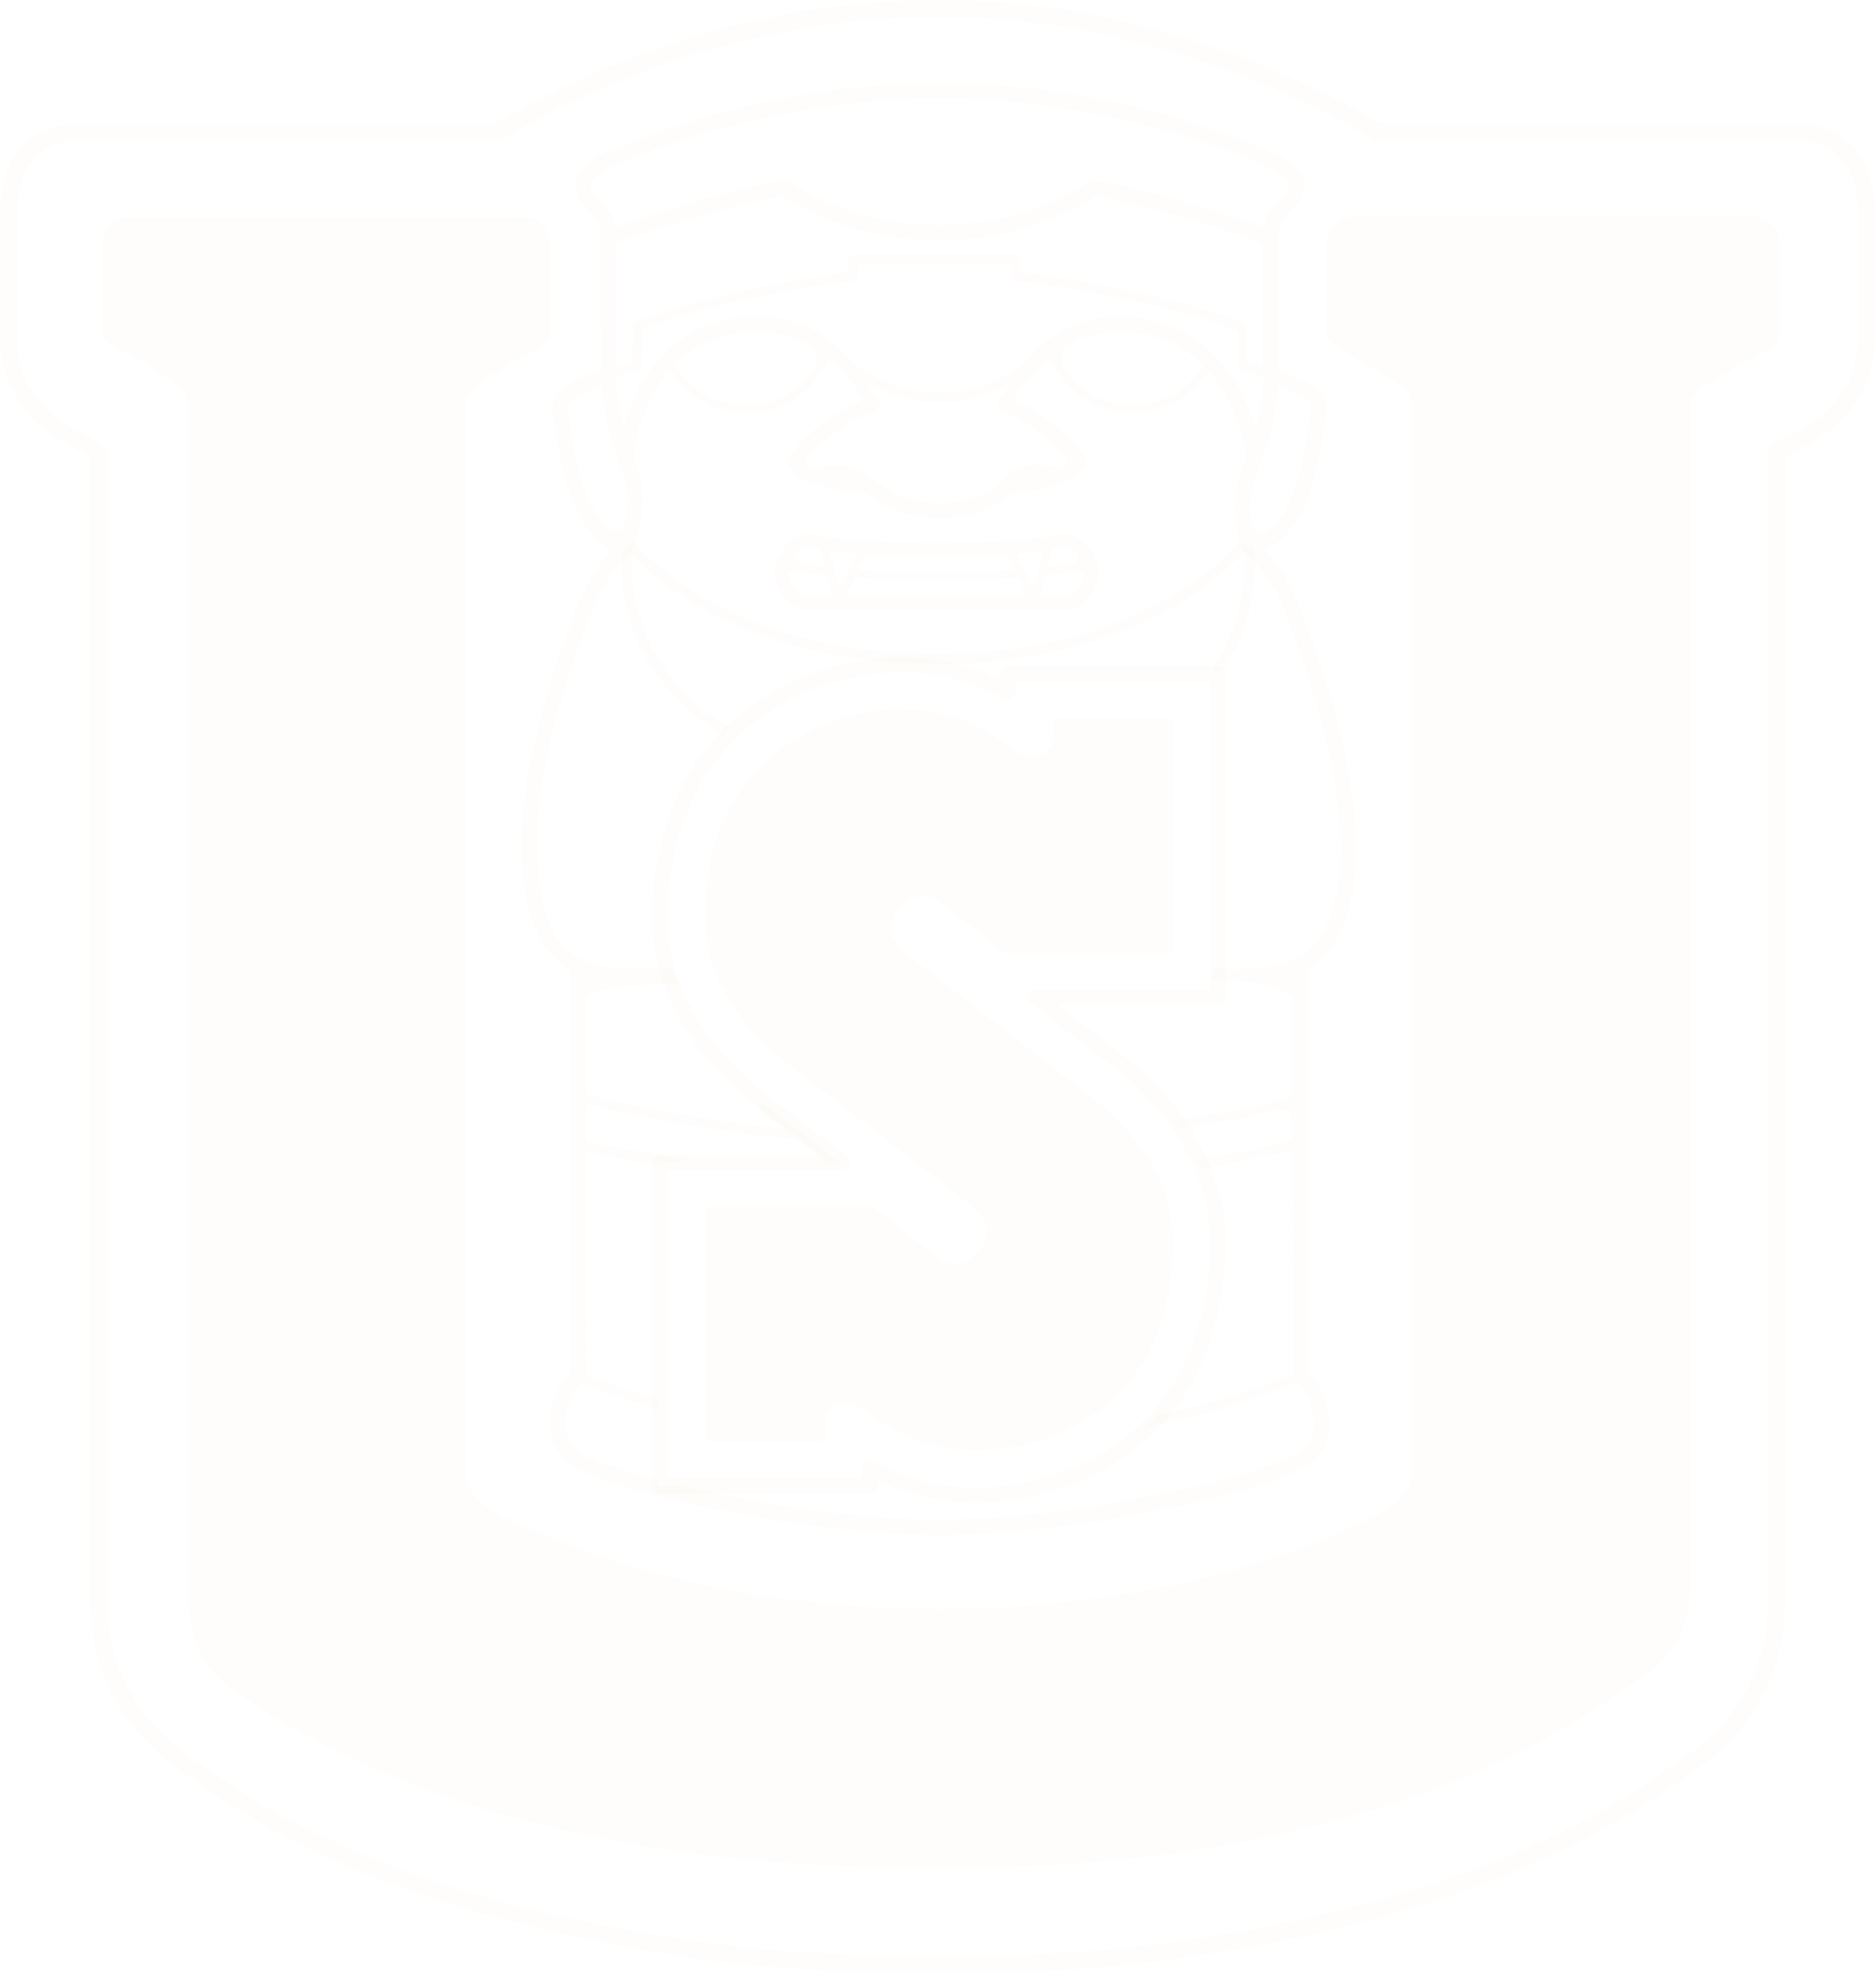 <svg width="1141" height="1200" fill="none" xmlns="http://www.w3.org/2000/svg"><path fill-rule="evenodd" clip-rule="evenodd" d="m570.183 1189.34.313.01c3.771.11 9.741.25 18.013.25 41.25 0 105.981-3.11 179.883-17.68 105.141-20.72 185.444-52.44 246.188-96.51.97-.72 2.49-1.75 4.21-2.91.03-.02.05-.03.07-.05l.92-.64.06-.03c3.85-2.61 8.78-5.97 14.42-10.59 5.54-4.56 10.31-9.16 14.53-14.09l.03-.03.02-.03c8.2-9.42 14.85-20.61 19.19-32.3l.01-.05c4.94-13.11 7.48-27.666 7.42-43.404V271.883l22.58-12.543c5.44-3.029 10.33-6.726 14.49-10.9l.03-.026.02-.026c6.19-6.121 11.21-14.026 14.06-22.039l.01-.036.02-.035c2.37-6.516 3.57-13.439 3.57-20.525v-77.185c0-5.641-.89-16.881-6.45-26.384-5.05-8.644-14.57-17.012-34.99-17.012H835.754l-2.523-1.569c-11.646-7.24-121.88-73.198-260.062-73.198h-5.71c-138.195 0-248.414 65.97-260.051 73.2l-2.522 1.567H51.827c-20.387 0-29.906 8.365-34.966 17.013-5.563 9.507-6.456 20.75-6.456 26.383v77.185c0 7.11 1.182 14.025 3.55 20.509l.016.043.015.044c2.843 8.001 7.885 15.905 14.066 22.004l.03.03.03.03c4.198 4.209 9.076 7.907 14.5 10.932l22.538 12.543v699.364c0 15.775 2.518 30.348 7.478 43.408l.018.05.017.04c4.311 11.69 10.955 22.87 19.144 32.3l.018.02.018.02c4.228 4.92 8.994 9.52 14.564 14.09l.026.02c5.27 4.36 9.968 7.57 13.737 10.15l1.672 1.14.771.53c1.38.94 2.631 1.79 3.418 2.36 60.763 44.09 141.06 75.81 246.216 96.54 73.943 14.55 138.674 17.66 179.928 17.68m-181.937-7.47c-106.086-20.91-187.954-53.08-250.327-98.33-.644-.47-1.721-1.2-3.116-2.15l-.816-.56-1.716-1.18c-3.771-2.57-8.813-6.02-14.458-10.69-5.974-4.9-11.185-9.92-15.853-15.35-9.004-10.37-16.299-22.63-21.05-35.52-5.461-14.38-8.157-30.216-8.157-47.098V278.005l-17.202-9.574c-6.252-3.487-11.907-7.767-16.798-12.672-7.281-7.183-13.186-16.423-16.563-25.927C1.375 222.148 0 214.02 0 205.753v-77.185c0-12.631 3.738-53.8 51.827-53.8h250.091C314.061 67.222 426.316 0 567.459 0h5.71c141.129 0 253.398 67.209 265.556 74.767H1088.8c48.15 0 51.84 41.17 51.84 53.801v77.185c0 8.267-1.4 16.395-4.19 24.079-3.38 9.504-9.26 18.744-16.55 25.955-4.87 4.877-10.54 9.157-16.8 12.644l-17.23 9.574v693.247c.05 16.882-2.67 32.708-8.09 47.098-4.78 12.89-12.07 25.15-21.09 35.52-4.67 5.45-9.88 10.46-15.81 15.35-6.05 4.95-11.31 8.53-15.22 11.17l-1 .7c-1.82 1.22-3.18 2.15-3.93 2.71-62.358 45.25-144.24 77.42-250.326 98.33-74.725 14.73-140.155 17.87-181.895 17.87a627.6 627.6 0 0 1-18.313-.25c-3.543.11-9.629.25-18.021.25-41.74-.01-107.17-3.15-181.937-17.87Zm181.937 7.47c8.275 0 14.254-.14 17.695-.25l.313-.01" fill="#DFD4A6" fill-opacity=".05"/><path d="M806.964 149.784v52.231c0 4.765 4.891 8.712 7.142 9.976 37.363 21.051 45.075 25.594 45.075 35.445v639.878c0 21.509-8.129 27.373-23.955 35.168-40.739 20.077-130.943 56.037-264.193 56.037-133.292 0-223.468-35.96-264.207-56.037-15.799-7.809-23.997-13.659-23.997-35.168V247.45c0-9.767 7.601-14.812 44.283-35.445 2.515-1.431 7.962-4.293 7.962-11.157v-49.882c0-6.767-3.877-18.883-15.257-18.883H77.549c-11.352 0-15.284 8.309-15.284 18.883v51.063c0 6.238 6.948 8.211 10.074 9.976 34.764 19.605 41.656 25.858 41.656 35.445v716.326c0 41.254 13.047 53.024 27.762 63.694 165.68 120.33 429.262 108.06 429.262 108.06s251.077 12.27 416.757-108.06c14.704-10.67 40.254-22.44 40.254-63.694V247.45c0-9.906 10.07-14.159 48.12-35.445 2.11-1.209 6.67-4.002 6.67-9.976v-52.231c0-6.766-4.91-18.341-16.26-18.341H823.193c-11.338-.013-16.229 11.561-16.229 18.327Z" fill="#DFD4A6" fill-opacity=".05"/><path d="M594.86 882.089c-34.056 0-53.286-13.269-63.61-20.411l-2.737-1.931c-6.35-4.488-9.49-6.656-15.882-5.933-8.892.972-10.754 6.516-10.754 11.004v8.879a2.826 2.826 0 0 1-2.835 2.821h-67.541a2.83 2.83 0 0 1-2.849-2.821V736.876a2.829 2.829 0 0 1 2.849-2.82h99.11c.612 0 1.265.236 1.765.639.222.208 24.218 19.675 31.777 25.274l1.57 1.209c3.752 2.904 9.476 7.267 15.715 7.267 4.682 0 9.059-2.321 13.436-7.17 3.724-4.043 5.461-8.406 5.155-12.963-.292-4.919-3.099-9.88-7.823-13.965l-114.547-88.481c-18.3-14.381-49.007-44.824-49.007-87.092 0-100.792 77.56-127.455 118.591-127.455 34.056 0 53.244 13.297 63.61 20.425l2.737 1.917c6.336 4.46 9.407 6.6 15.882 5.919 8.878-.972 10.74-6.53 10.74-11.018v-8.865c0-1.57 1.279-2.849 2.821-2.849h67.584c1.556 0 2.834 1.279 2.834 2.849V576.49a2.819 2.819 0 0 1-2.834 2.834h-99.111a2.96 2.96 0 0 1-1.793-.625c-.236-.166-24.218-19.688-31.79-25.26l-1.598-1.223c-3.738-2.876-9.421-7.239-15.66-7.239-4.696 0-9.059 2.32-13.464 7.128-3.696 4.057-5.432 8.42-5.141 12.977.292 4.947 3.099 9.866 7.823 13.951l114.562 88.495c32.541 26.275 49.006 55.537 49.006 87.078 0 47.075-15.673 82.201-46.603 104.488-29.567 21.328-62.567 22.995-71.988 22.995Z" fill="#DFD4A6" fill-opacity=".05"/><path d="M594.861 913.895c-22.176 0-42.74-4.586-61.165-13.673v3.446a4.679 4.679 0 0 1-4.696 4.683H401.488c-2.556 0-4.696-2.07-4.696-4.683V706.934c0-2.571 2.14-4.669 4.696-4.669h96.971c-12.046-9.226-31.11-23.871-41.823-32.389-17.993-14.311-59.858-53.758-59.858-111.06 0-70.793 32.444-109.365 59.622-129.303 37.974-27.804 79.089-29.957 90.816-29.957 22.203 0 42.712 4.585 61.164 13.714v-3.488a4.661 4.661 0 0 1 4.669-4.669h127.525c2.584 0 4.697 2.085 4.697 4.669v196.721a4.691 4.691 0 0 1-4.697 4.696h-97.068c10.699 8.254 27.47 21.204 41.892 32.347 28.915 22.398 59.886 63.36 59.886 111.088 0 72.072-32.541 110.644-59.844 130.291-37.252 26.872-78.755 28.97-90.579 28.97ZM529 887.745c.82 0 1.598.208 2.32.611 19.036 10.894 39.822 16.174 63.541 16.174 11.129 0 50.118-1.973 85.104-27.22 25.539-18.382 55.927-54.592 55.927-122.69 0-44.324-29.068-82.618-56.232-103.654-23.288-18.063-52.731-40.781-52.731-40.781-1.584-1.209-2.223-3.293-1.584-5.211a4.707 4.707 0 0 1 4.461-3.167h106.086V414.451H617.787v6.544a4.647 4.647 0 0 1-2.362 4.071c-1.445.82-3.196.848-4.669 0-19.008-10.852-39.794-16.159-63.526-16.159-10.977 0-49.577 2.056-85.272 28.164-25.455 18.605-55.801 54.856-55.801 121.717 0 53.231 39.377 90.26 56.315 103.724 16.326 13.006 52.3 40.42 52.675 40.712 1.598 1.195 2.209 3.279 1.598 5.196-.667 1.904-2.46 3.182-4.447 3.182H406.157v187.356h118.147V892.4c0-1.681.889-3.196 2.32-4.057a5.105 5.105 0 0 1 2.376-.598Z" fill="#DFD4A6" fill-opacity=".05"/><path d="M440.295 447.284c-36.988-21.745-51.8-51.313-57.719-72.28-6.419-22.76-4.085-40.212-3.988-40.934l6.142.862c-.084.667-8.406 67.5 58.733 106.975l-3.168 5.377ZM742.093 409.935l-5.072-3.627c24.969-35.028 19.397-72.766 19.341-73.141l6.184-.848c.25 1.584 5.974 40.587-20.453 77.616Z" fill="#DFD4A6" fill-opacity=".05"/><path d="M569.527 403.807c-69.793 0-117.452-19.174-145.172-35.264-30.124-17.521-43.532-34.918-44.102-35.64l4.961-3.78c.542.681 53.772 68.446 184.313 68.446 68.236 0 114.728-18.619 141.67-34.223 29.234-16.924 42.504-34.056 42.629-34.223l4.974 3.78c-.584.736-13.992 18.132-44.13 35.64-27.664 16.09-75.323 35.264-145.143 35.264Z" fill="#DFD4A6" fill-opacity=".05"/><path d="M795.905 834.431c0-4.919-.056-14.451-.111-27.47-.083-31.291-.236-81.645-.292-136.987v-3.752c-.028-20.939-.069-54.995-.069-76.518 17.868-10.324 57.412-54.703-2.029-212.575-7.892-23.037-16.993-35.792-23.829-42.489 8.656-4.141 15.687-12.075 19.897-19.356 10.268-17.688 13.644-40.878 15.437-53.341.403-2.64.667-4.725.973-6.017 2.709-12.964-.709-19.619-12.756-24.566l-15.465-6.433v-75.198c0-14.812 1.376-16.034 5.906-20.175.945-.917 2.098-1.904 3.321-3.168 4.849-4.821 6.905-10.588 5.807-16.243-.958-4.807-4.64-11.616-16.743-16.77C684.525 53.48 599.601 50.41 575.73 50.41c-2.584 0-4.043.042-4.071.042-.222 0-1.709-.042-4.307-.042-23.844 0-108.74 3.085-200.153 42.962-12.186 5.155-15.826 11.964-16.743 16.771-1.14 5.669.917 11.422 5.752 16.243 1.126 1.167 2.223 2.14 3.182 3.015 4.557 4.224 5.766 5.336 5.766 20.328l.028 75.143c-3.654 1.445-10.004 4.043-15.618 6.53-12.018 5.28-15.339 11.699-12.602 24.524.264 1.292.584 3.377.959 6.017 1.792 12.463 5.182 35.653 15.437 53.341 5.585 9.588 11.616 15.923 18.257 19.328-7.906 8.045-15.798 21.717-23.121 40.447-49.006 130.096-33.43 197.166-1.722 215.131.041 79.895.222 173.823.375 216.869.014 12.991.041 22.467.069 27.386-5.002 4.474-10.671 14.589-12.324 24.733-1.821 11.226 1.153 21.092 8.587 28.553 19.716 19.703 149.729 45.825 228.053 45.825 78.352 0 208.309-26.122 228.067-45.825 7.42-7.461 10.421-17.327 8.629-28.553-1.64-10.13-7.351-20.245-12.325-24.747Zm-6.322-594.4c7.878 3.251 8.934 5.363 7.156 13.992-.32 1.431-.681 3.71-1.084 6.6-1.695 11.852-4.932 33.902-14.27 49.979-2.251 3.904-5.627 8.211-9.684 11.616-2.654 2.237-10.324 6.044-11.186-7.837-.583-9.087.57-18.118 3.933-26.983 8.614-22.662 12.268-36.918 13.047-52.342l12.088 4.975ZM684.97 192.58c-31.68-1.57-51.813 14.604-63.707 30.054-9.184 6.448-27.817 17.008-50.813 16.313-23.704 0-42.462-11.435-51.077-17.799-12.046-15.02-31.902-30.068-62.595-28.568-49.66 2.321-70.155 40.67-77.255 66.625-2.584-10.351-4.279-20.342-4.918-29.887l13.908-4.71c1.112-.362 1.904-1.446 1.918-2.655l.305-21.967c9.504-3.515 57.038-20.286 128.623-29.068a2.807 2.807 0 0 0 2.46-2.806v-7.684h93.386v7.684c0 1.445 1.098 2.667 2.529 2.806.792.098 77.129 8.282 135.056 30.18v20.564c0 1.167.695 2.195 1.751 2.64.222.055 4.557 1.834 13.755 4.933-.083 10.573-1.361 19.869-4.64 31.471-7.087-25.525-27.72-65.777-78.686-68.126Zm47.006 29.665c-2.737 4.613-18.633 28.151-52.175 23.163-14.2-2.126-23.927-9.977-29.693-17.647-6.294-8.281-4.349-15.701-2.473-16.826 9.573-5.836 21.717-9.712 36.877-9.031 21.231 1.028 36.543 9.378 47.464 20.341Zm-122.746 27.72c.236.084 22.218 7.559 39.878 29.262 1.403 2.029-3.071 5.989-6.253 5.155-7.211-1.889-23.065-5.321-33.152 7.865-.084.125-.209.208-.278.319-.987 1.028-13.214 13.367-37.683 13.367-24.871 0-38.418-12.908-39.113-13.603-14.2-12.811-27.776-9.059-35.862-7.92-3.891.57-8.073-2.265-5.85-5.488 17.771-21.426 41.212-28.832 41.462-28.915 2.237-.931 3.418-3.404 2.709-5.724-.111-.195-2.293-2.141-7.517-11.13 10.588 5.766 25.344 11.421 42.768 11.421.82.014 1.542.014 2.362.014 16.618 0 30.777-5.224 41.031-10.699-4.919 8.615-7.031 10.199-7.1 10.394a4.755 4.755 0 0 0 2.598 5.682Zm-115.492-23.898c-5.753 8.045-15.646 17.076-30.916 19.355-34.306 5.072-50.146-19.647-52.411-23.469 10.741-10.837 25.844-19.049 46.756-20.021 15.089-.681 26.983 3.32 36.654 8.836 3.376 1.89 4.655 8.671-.083 15.299Zm-119.245-78.019c12.617-4.558 62.36-22.065 101.779-28.665.292.181.667.403 1.056.653 28.401 17.368 59.969 26.136 93.831 26.136 33.819 0 65.374-8.768 93.761-26.136.431-.25.792-.486 1.084-.653 39.433 6.6 89.607 24.107 102.292 28.665 0 .569-.014 1.139-.014 1.723v73.489a317.202 317.202 0 0 1-9.851-3.502v-20.606a2.839 2.839 0 0 0-1.82-2.654c-52.814-20.355-121.773-29.248-135.751-30.915v-7.962c0-1.584-1.251-2.848-2.821-2.848h-99.055c-1.542 0-2.793 1.264-2.793 2.848v8.004c-79.227 10.004-128.831 29.581-129.345 29.79a2.9 2.9 0 0 0-1.793 2.598l-.277 21.898-10.283 3.488v-73.642c.028-.584 0-1.14 0-1.709Zm-11.657-28.234c-1.487-1.501-3.877-4.488-3.224-7.865.737-3.668 4.697-7.155 11.324-9.962 92.08-40.184 179.798-42.212 196.43-42.212 2.612 0 3.973.028 4.348.028.042 0 1.446-.028 4.016-.028 16.66 0 104.391 2.029 196.513 42.24 6.544 2.779 10.573 6.28 11.268 9.934.653 3.377-1.709 6.364-3.21 7.865-1.097 1.112-2.125 2.028-3.056 2.862-4.919 4.502-7.379 7.545-8.393 15.618-16.451-5.808-64.805-22.287-102.848-28.415a7.505 7.505 0 0 0-.764-.028c-1.529 0-2.474.528-5.169 2.196-26.914 16.465-56.843 24.788-88.884 24.788-32.111 0-62.026-8.323-88.954-24.788-3.127-1.932-4.155-2.418-5.919-2.168-38.002 6.128-85.953 22.551-102.265 28.415-.987-8.184-3.46-11.269-8.323-15.743-.862-.806-1.834-1.681-2.89-2.737Zm3.654 198.305c-1.709-2.154-3.376-4.655-5.044-7.531-9.337-16.077-12.56-38.127-14.269-49.979-.389-2.89-.779-5.169-1.056-6.628-1.793-8.49-.779-10.435 7.239-13.992 4.168-1.862 8.795-3.752 12.352-5.211 1.626 16.716 6.003 34.376 12.964 52.606 2.973 7.809 3.321 17.132 2.265 27.219-1.223 11.297-10.713 8.212-14.451 3.516Zm426.483 562.998c-14.922 14.978-137.529 43.06-221.425 43.06-48.951 0-111.102-9.56-157.344-20.523h-14.089v-3.515c-25.83-6.753-44.671-13.742-49.993-19.022-5.127-5.141-7.156-11.727-6.086-19.605 1.404-10.588 7.962-19.411 9.949-20.536.055-.042.097-.098.167-.098 6.572 2.793 22.495 9.171 45.977 16.104v-5.933c-22.065-6.572-37.196-12.602-43.532-15.312 0-4.349-.028-14.339-.083-28.734-.084-25.149-.195-63.485-.278-106.948 8.142 1.723 25.441 5.461 43.879 8.921v-2.056l20.953-1.223c-25.51-4.349-54.828-9.254-64.832-11.436 0-7.6-.028-15.312-.028-23.176 7.156 1.918 57.205 14.951 128.984 21.94 6.35 4.905 12.714 9.796 18.119 13.895h7.614s-29.984-22.857-47.867-36.877c-1.445 2.029-1.084 4.807.848 6.364 3.557 2.82 8.031 6.322 12.838 10.087-71.571-7.683-119.272-20.939-119.911-21.119-.208-.028-.389-.014-.611-.028 0-19.411-.056-39.475-.056-59.386 5.975-4.946 30.583-7.503 53.342-7.503 1.459 0 2.696 1.042 3.543 0-1.25-2.501-2.418-4.252-3.515-6.864l-.028-2.501c-27.692 0-38.308 1.473-56.218-6.086-15.687-6.614-27.595-27.692-26.372-77.741.598-23.676 7.573-52.967 7.573-52.967 4.96-21.62 12.31-46.13 22.745-73.836 8.712-22.203 16.479-32.764 21.579-37.807l7.628-8.629c4.391-19.911 6.1-34.486.959-47.978-.584-1.612-1.154-3.238-1.723-4.836 0-8.92 4.696-34.375 21.467-53.702 3.904 6.016 18.827 25.302 46.797 25.302 3.085 0 6.281-.222 9.588-.736 25.149-3.724 36.612-23.511 40.378-31.903 11.852 10.643 18.257 18.689 20.842 25.066-8.476 4.197-28.332 12.964-43.616 32.903v.028l-.028.014c-.139.152-3.418 5.28-.333 8.864v.056c1.014 1.848 10.296 12.408 46.769 15.02 6.031 5.488 21.384 15.159 44.227 15.159 23.107 0 37.641-9.684 43.185-15.159 36.932-2.737 43.282-14.172 44.338-15.659 2.167-3.001.347-6.975-.612-8.281-15.214-19.842-33.75-28.61-41.712-32.834 2.585-6.447 9.157-14.922 21.509-25.718 3.558 8.031 14.896 28.622 40.601 32.43 3.376.514 6.572.736 9.601.736 27.581 0 42.448-18.744 46.658-25.011 17.382 19.856 22.107 45.964 22.107 53.412l.055.055c-.569 1.557-1.139 3.141-1.792 4.78-6.003 15.715-5.503 33.153-1.112 47.979l14.84 16.979c4.655 6.6 10.073 16.534 15.145 31.318 11.866 31.611 19.675 59.011 24.746 82.521 3.821 17.576 6.003 45.519 6.003 45.519 1.626 41.392-10.56 67.333-26.219 74.086-16.66 7.197-30.721 6.892-49.41 6.892-.208 0-.347.069-.528.083v2.112h-.486c0 2.585-3.265 4.655-.681 4.655 15.923 0 32.18-.333 48.034 9.768 0 20.884.028 41.003.055 61.262-22.759 6.127-47.922 10.74-72.238 14.214 1.181 1.653 2.334 3.404 3.502 5.197 20.675-3.127 41.406-7.17 60.024-11.38 7.198-1.64 8.726 1.584 8.726 9.851 0 8.226-1.32 9.24-7.753 10.56-11.685 2.445-31.457 6.516-50.451 9.865.792 1.765 1.639 3.543 2.362 5.35 23.065-4.127 46.839-9.129 55.87-11.047.097 43.324.25 81.618.306 107.17 0 14.312.041 24.371.041 28.72-9.67 4.03-39.377 15.535-83.02 25.15-2.195 2.557-4.46 5.016-6.753 7.239 48.715-10.074 81.923-22.954 92.191-27.275.07.055.111.097.195.153 2.014 1.111 8.545 9.948 9.99 20.536 1.07 7.892-.986 14.464-6.114 19.605ZM646.579 324.802c-.82 0-1.57.084-2.195.209-25.025 5.085-69.821 5.224-74.768 5.224-4.96 0-49.729-.139-74.767-5.224-.681-.112-1.417-.209-2.209-.209-7.239 0-16.896 5.864-20.509 16.785-2.167 6.391-.736 13.992 3.821 20.314 4.113 5.697 9.768 9.059 15.145 9.059H648.08c5.419 0 11.018-3.376 15.145-9.059 4.557-6.336 5.988-13.923 3.876-20.314-3.64-10.907-13.297-16.785-20.522-16.785Zm-6.642 9.629c2.112-.334 4.155-.82 6.1-1.084 3.307-.458 8.281 1.293 10.046 5.364.347.847.083 2.848-4.78 3.904-3.446.737-8.1 1.376-13.978 2.084l2.612-10.268Zm-113.742 2.835c20.273 1.375 43.421 1.445 43.421 1.445s23.121-.07 43.38-1.445l4.168 9.212c-14.186 1.056-31.096 1.597-47.548 1.597-16.465 0-33.361-.541-47.575-1.597l4.154-9.212Zm-43.045 1.445c1.778-4.071 6.711-5.822 10.032-5.364 1.959.264 3.988.75 6.1 1.084l2.612 10.268c-5.892-.708-10.518-1.347-14.006-2.084-4.808-1.07-5.113-3.057-4.738-3.904Zm7.961 23.787c-2.528 0-5.863-2.237-8.225-5.571a16.944 16.944 0 0 1-2.849-6.142c-.722-3.112 1.64-4.057 5.433-3.418 4.21.708 9.991 1.765 17.799 2.64l3.154 12.491h-15.312Zm18.425-8.364c-.917-3.516-4.752-18.911-4.752-18.911a378.698 378.698 0 0 0 15.979 1.64s-6.6 14.728-7.781 17.271c-1.32 2.876-2.487 3.696-3.446 0Zm60.08 8.364h-54.759l4.961-11.032.056.028c14.77 1.139 32.485 1.695 49.742 1.695 17.258 0 34.932-.556 49.743-1.695v-.028l4.989 11.032h-54.732Zm56.621-8.364c-1.167-2.557-7.795-17.271-7.795-17.271a375.373 375.373 0 0 0 16.007-1.64s-3.835 15.395-4.724 18.911c-.973 3.696-2.182 2.876-3.488 0Zm30.096 2.793c-2.362 3.334-5.697 5.571-8.226 5.571h-15.298l3.168-12.491c7.781-.875 13.603-1.932 17.758-2.64 3.793-.639 6.197.306 5.446 3.418a16.474 16.474 0 0 1-2.848 6.142Z" fill="#DFD4A6" fill-opacity=".05"/></svg>